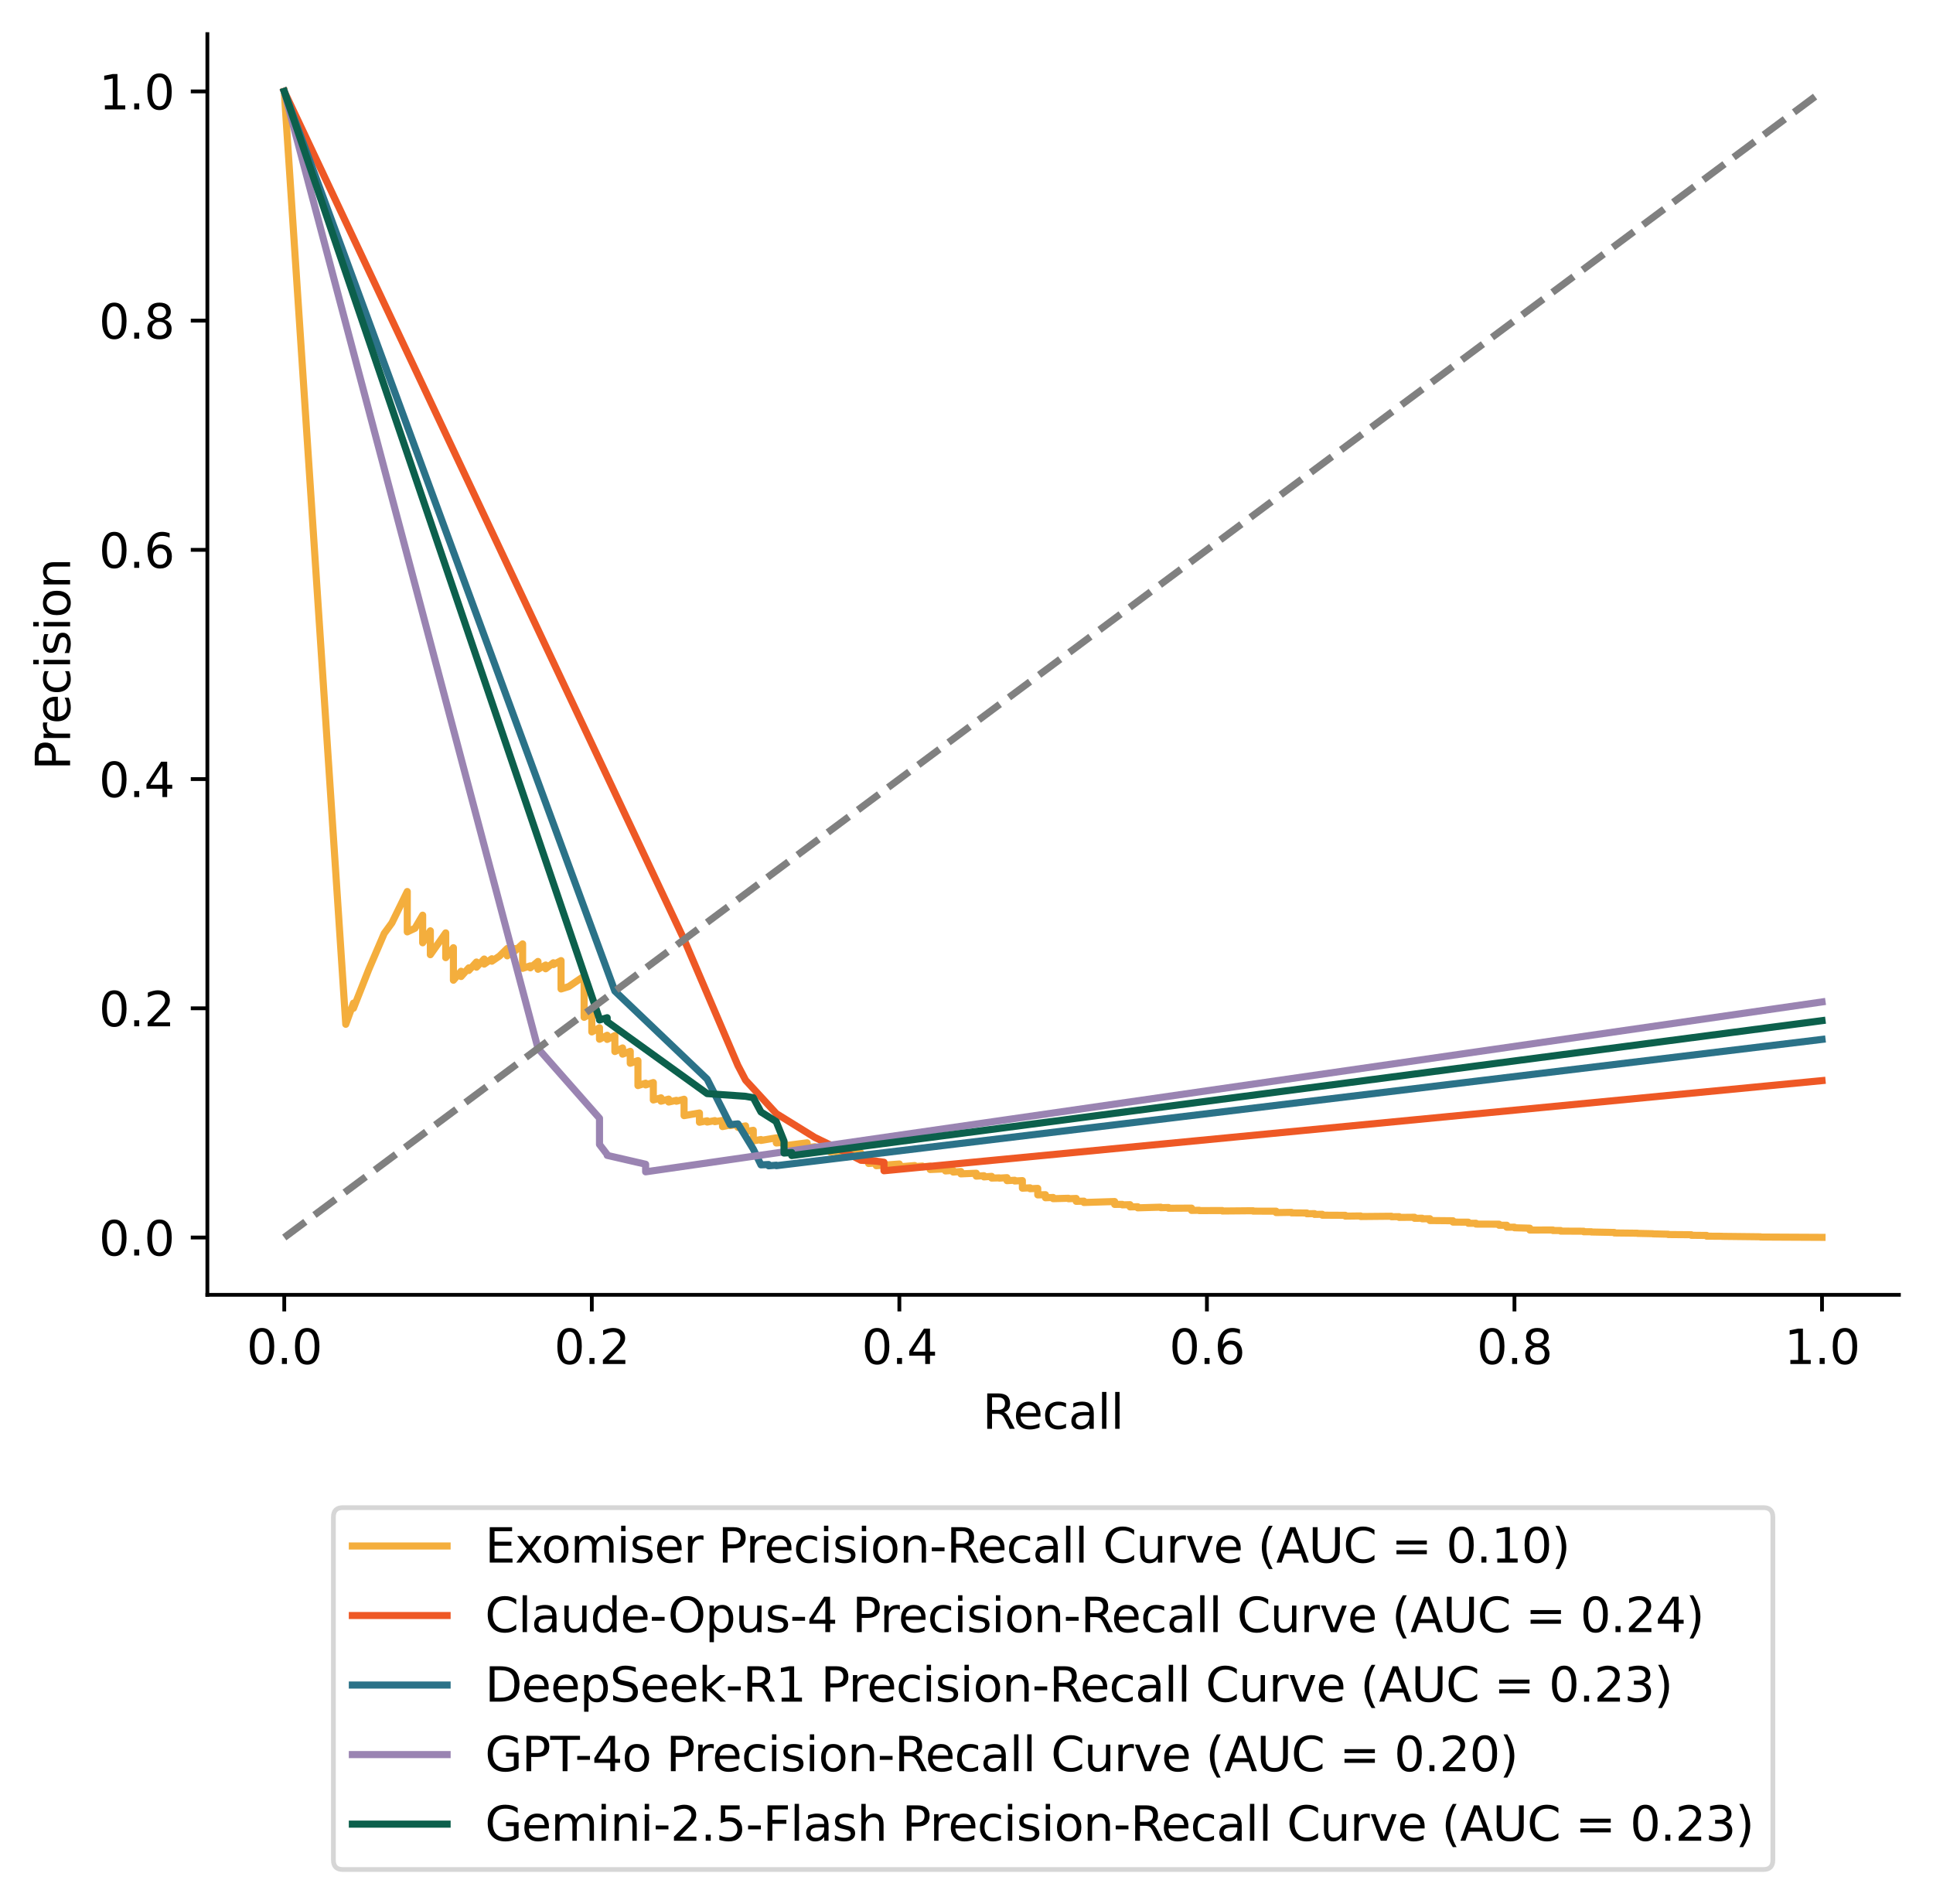 <?xml version="1.0" encoding="utf-8" standalone="no"?>
<!DOCTYPE svg PUBLIC "-//W3C//DTD SVG 1.1//EN"
  "http://www.w3.org/Graphics/SVG/1.1/DTD/svg11.dtd">
<svg xmlns:xlink="http://www.w3.org/1999/xlink" width="408.101pt" height="401.819pt" viewBox="0 0 408.101 401.819" xmlns="http://www.w3.org/2000/svg" version="1.1">
 <defs>
  <style type="text/css">*{stroke-linejoin: round; stroke-linecap: butt}</style>
 </defs>
 <g id="figure_1">
  <g id="patch_1">
   <path d="M 0 401.819 
L 408.101 401.819 
L 408.101 0 
L 0 0 
z
" style="fill: #ffffff"/>
  </g>
  <g id="axes_1">
   <g id="patch_2">
    <path d="M 43.781 273.312 
L 400.901 273.312 
L 400.901 7.2 
L 43.781 7.2 
z
" style="fill: #ffffff"/>
   </g>
   <g id="matplotlib.axis_1">
    <g id="xtick_1">
     <g id="line2d_1">
      <defs>
       <path id="m9fa27d702e" d="M 0 0 
L 0 3.5 
" style="stroke: #000000; stroke-width: 0.8"/>
      </defs>
      <g>
       <use xlink:href="#m9fa27d702e" x="60.014" y="273.312" style="stroke: #000000; stroke-width: 0.8"/>
      </g>
     </g>
     <g id="text_1">
      <!-- 0.0 -->
      <g transform="translate(52.062 287.91) scale(0.1 -0.1)">
       <defs>
        <path id="DejaVuSans-30" d="M 2034 4250 
Q 1547 4250 1301 3770 
Q 1056 3291 1056 2328 
Q 1056 1369 1301 889 
Q 1547 409 2034 409 
Q 2525 409 2770 889 
Q 3016 1369 3016 2328 
Q 3016 3291 2770 3770 
Q 2525 4250 2034 4250 
z
M 2034 4750 
Q 2819 4750 3233 4129 
Q 3647 3509 3647 2328 
Q 3647 1150 3233 529 
Q 2819 -91 2034 -91 
Q 1250 -91 836 529 
Q 422 1150 422 2328 
Q 422 3509 836 4129 
Q 1250 4750 2034 4750 
z
" transform="scale(0.016)"/>
        <path id="DejaVuSans-2e" d="M 684 794 
L 1344 794 
L 1344 0 
L 684 0 
L 684 794 
z
" transform="scale(0.016)"/>
       </defs>
       <use xlink:href="#DejaVuSans-30"/>
       <use xlink:href="#DejaVuSans-2e" transform="translate(63.623 0)"/>
       <use xlink:href="#DejaVuSans-30" transform="translate(95.41 0)"/>
      </g>
     </g>
    </g>
    <g id="xtick_2">
     <g id="line2d_2">
      <g>
       <use xlink:href="#m9fa27d702e" x="124.945" y="273.312" style="stroke: #000000; stroke-width: 0.8"/>
      </g>
     </g>
     <g id="text_2">
      <!-- 0.2 -->
      <g transform="translate(116.993 287.91) scale(0.1 -0.1)">
       <defs>
        <path id="DejaVuSans-32" d="M 1228 531 
L 3431 531 
L 3431 0 
L 469 0 
L 469 531 
Q 828 903 1448 1529 
Q 2069 2156 2228 2338 
Q 2531 2678 2651 2914 
Q 2772 3150 2772 3378 
Q 2772 3750 2511 3984 
Q 2250 4219 1831 4219 
Q 1534 4219 1204 4116 
Q 875 4013 500 3803 
L 500 4441 
Q 881 4594 1212 4672 
Q 1544 4750 1819 4750 
Q 2544 4750 2975 4387 
Q 3406 4025 3406 3419 
Q 3406 3131 3298 2873 
Q 3191 2616 2906 2266 
Q 2828 2175 2409 1742 
Q 1991 1309 1228 531 
z
" transform="scale(0.016)"/>
       </defs>
       <use xlink:href="#DejaVuSans-30"/>
       <use xlink:href="#DejaVuSans-2e" transform="translate(63.623 0)"/>
       <use xlink:href="#DejaVuSans-32" transform="translate(95.41 0)"/>
      </g>
     </g>
    </g>
    <g id="xtick_3">
     <g id="line2d_3">
      <g>
       <use xlink:href="#m9fa27d702e" x="189.876" y="273.312" style="stroke: #000000; stroke-width: 0.8"/>
      </g>
     </g>
     <g id="text_3">
      <!-- 0.4 -->
      <g transform="translate(181.924 287.91) scale(0.1 -0.1)">
       <defs>
        <path id="DejaVuSans-34" d="M 2419 4116 
L 825 1625 
L 2419 1625 
L 2419 4116 
z
M 2253 4666 
L 3047 4666 
L 3047 1625 
L 3713 1625 
L 3713 1100 
L 3047 1100 
L 3047 0 
L 2419 0 
L 2419 1100 
L 313 1100 
L 313 1709 
L 2253 4666 
z
" transform="scale(0.016)"/>
       </defs>
       <use xlink:href="#DejaVuSans-30"/>
       <use xlink:href="#DejaVuSans-2e" transform="translate(63.623 0)"/>
       <use xlink:href="#DejaVuSans-34" transform="translate(95.41 0)"/>
      </g>
     </g>
    </g>
    <g id="xtick_4">
     <g id="line2d_4">
      <g>
       <use xlink:href="#m9fa27d702e" x="254.807" y="273.312" style="stroke: #000000; stroke-width: 0.8"/>
      </g>
     </g>
     <g id="text_4">
      <!-- 0.6 -->
      <g transform="translate(246.855 287.91) scale(0.1 -0.1)">
       <defs>
        <path id="DejaVuSans-36" d="M 2113 2584 
Q 1688 2584 1439 2293 
Q 1191 2003 1191 1497 
Q 1191 994 1439 701 
Q 1688 409 2113 409 
Q 2538 409 2786 701 
Q 3034 994 3034 1497 
Q 3034 2003 2786 2293 
Q 2538 2584 2113 2584 
z
M 3366 4563 
L 3366 3988 
Q 3128 4100 2886 4159 
Q 2644 4219 2406 4219 
Q 1781 4219 1451 3797 
Q 1122 3375 1075 2522 
Q 1259 2794 1537 2939 
Q 1816 3084 2150 3084 
Q 2853 3084 3261 2657 
Q 3669 2231 3669 1497 
Q 3669 778 3244 343 
Q 2819 -91 2113 -91 
Q 1303 -91 875 529 
Q 447 1150 447 2328 
Q 447 3434 972 4092 
Q 1497 4750 2381 4750 
Q 2619 4750 2861 4703 
Q 3103 4656 3366 4563 
z
" transform="scale(0.016)"/>
       </defs>
       <use xlink:href="#DejaVuSans-30"/>
       <use xlink:href="#DejaVuSans-2e" transform="translate(63.623 0)"/>
       <use xlink:href="#DejaVuSans-36" transform="translate(95.41 0)"/>
      </g>
     </g>
    </g>
    <g id="xtick_5">
     <g id="line2d_5">
      <g>
       <use xlink:href="#m9fa27d702e" x="319.738" y="273.312" style="stroke: #000000; stroke-width: 0.8"/>
      </g>
     </g>
     <g id="text_5">
      <!-- 0.8 -->
      <g transform="translate(311.786 287.91) scale(0.1 -0.1)">
       <defs>
        <path id="DejaVuSans-38" d="M 2034 2216 
Q 1584 2216 1326 1975 
Q 1069 1734 1069 1313 
Q 1069 891 1326 650 
Q 1584 409 2034 409 
Q 2484 409 2743 651 
Q 3003 894 3003 1313 
Q 3003 1734 2745 1975 
Q 2488 2216 2034 2216 
z
M 1403 2484 
Q 997 2584 770 2862 
Q 544 3141 544 3541 
Q 544 4100 942 4425 
Q 1341 4750 2034 4750 
Q 2731 4750 3128 4425 
Q 3525 4100 3525 3541 
Q 3525 3141 3298 2862 
Q 3072 2584 2669 2484 
Q 3125 2378 3379 2068 
Q 3634 1759 3634 1313 
Q 3634 634 3220 271 
Q 2806 -91 2034 -91 
Q 1263 -91 848 271 
Q 434 634 434 1313 
Q 434 1759 690 2068 
Q 947 2378 1403 2484 
z
M 1172 3481 
Q 1172 3119 1398 2916 
Q 1625 2713 2034 2713 
Q 2441 2713 2670 2916 
Q 2900 3119 2900 3481 
Q 2900 3844 2670 4047 
Q 2441 4250 2034 4250 
Q 1625 4250 1398 4047 
Q 1172 3844 1172 3481 
z
" transform="scale(0.016)"/>
       </defs>
       <use xlink:href="#DejaVuSans-30"/>
       <use xlink:href="#DejaVuSans-2e" transform="translate(63.623 0)"/>
       <use xlink:href="#DejaVuSans-38" transform="translate(95.41 0)"/>
      </g>
     </g>
    </g>
    <g id="xtick_6">
     <g id="line2d_6">
      <g>
       <use xlink:href="#m9fa27d702e" x="384.669" y="273.312" style="stroke: #000000; stroke-width: 0.8"/>
      </g>
     </g>
     <g id="text_6">
      <!-- 1.0 -->
      <g transform="translate(376.717 287.91) scale(0.1 -0.1)">
       <defs>
        <path id="DejaVuSans-31" d="M 794 531 
L 1825 531 
L 1825 4091 
L 703 3866 
L 703 4441 
L 1819 4666 
L 2450 4666 
L 2450 531 
L 3481 531 
L 3481 0 
L 794 0 
L 794 531 
z
" transform="scale(0.016)"/>
       </defs>
       <use xlink:href="#DejaVuSans-31"/>
       <use xlink:href="#DejaVuSans-2e" transform="translate(63.623 0)"/>
       <use xlink:href="#DejaVuSans-30" transform="translate(95.41 0)"/>
      </g>
     </g>
    </g>
    <g id="text_7">
     <!-- Recall -->
     <g transform="translate(207.424 301.589) scale(0.1 -0.1)">
      <defs>
       <path id="DejaVuSans-52" d="M 2841 2188 
Q 3044 2119 3236 1894 
Q 3428 1669 3622 1275 
L 4263 0 
L 3584 0 
L 2988 1197 
Q 2756 1666 2539 1819 
Q 2322 1972 1947 1972 
L 1259 1972 
L 1259 0 
L 628 0 
L 628 4666 
L 2053 4666 
Q 2853 4666 3247 4331 
Q 3641 3997 3641 3322 
Q 3641 2881 3436 2590 
Q 3231 2300 2841 2188 
z
M 1259 4147 
L 1259 2491 
L 2053 2491 
Q 2509 2491 2742 2702 
Q 2975 2913 2975 3322 
Q 2975 3731 2742 3939 
Q 2509 4147 2053 4147 
L 1259 4147 
z
" transform="scale(0.016)"/>
       <path id="DejaVuSans-65" d="M 3597 1894 
L 3597 1613 
L 953 1613 
Q 991 1019 1311 708 
Q 1631 397 2203 397 
Q 2534 397 2845 478 
Q 3156 559 3463 722 
L 3463 178 
Q 3153 47 2828 -22 
Q 2503 -91 2169 -91 
Q 1331 -91 842 396 
Q 353 884 353 1716 
Q 353 2575 817 3079 
Q 1281 3584 2069 3584 
Q 2775 3584 3186 3129 
Q 3597 2675 3597 1894 
z
M 3022 2063 
Q 3016 2534 2758 2815 
Q 2500 3097 2075 3097 
Q 1594 3097 1305 2825 
Q 1016 2553 972 2059 
L 3022 2063 
z
" transform="scale(0.016)"/>
       <path id="DejaVuSans-63" d="M 3122 3366 
L 3122 2828 
Q 2878 2963 2633 3030 
Q 2388 3097 2138 3097 
Q 1578 3097 1268 2742 
Q 959 2388 959 1747 
Q 959 1106 1268 751 
Q 1578 397 2138 397 
Q 2388 397 2633 464 
Q 2878 531 3122 666 
L 3122 134 
Q 2881 22 2623 -34 
Q 2366 -91 2075 -91 
Q 1284 -91 818 406 
Q 353 903 353 1747 
Q 353 2603 823 3093 
Q 1294 3584 2113 3584 
Q 2378 3584 2631 3529 
Q 2884 3475 3122 3366 
z
" transform="scale(0.016)"/>
       <path id="DejaVuSans-61" d="M 2194 1759 
Q 1497 1759 1228 1600 
Q 959 1441 959 1056 
Q 959 750 1161 570 
Q 1363 391 1709 391 
Q 2188 391 2477 730 
Q 2766 1069 2766 1631 
L 2766 1759 
L 2194 1759 
z
M 3341 1997 
L 3341 0 
L 2766 0 
L 2766 531 
Q 2569 213 2275 61 
Q 1981 -91 1556 -91 
Q 1019 -91 701 211 
Q 384 513 384 1019 
Q 384 1609 779 1909 
Q 1175 2209 1959 2209 
L 2766 2209 
L 2766 2266 
Q 2766 2663 2505 2880 
Q 2244 3097 1772 3097 
Q 1472 3097 1187 3025 
Q 903 2953 641 2809 
L 641 3341 
Q 956 3463 1253 3523 
Q 1550 3584 1831 3584 
Q 2591 3584 2966 3190 
Q 3341 2797 3341 1997 
z
" transform="scale(0.016)"/>
       <path id="DejaVuSans-6c" d="M 603 4863 
L 1178 4863 
L 1178 0 
L 603 0 
L 603 4863 
z
" transform="scale(0.016)"/>
      </defs>
      <use xlink:href="#DejaVuSans-52"/>
      <use xlink:href="#DejaVuSans-65" transform="translate(64.982 0)"/>
      <use xlink:href="#DejaVuSans-63" transform="translate(126.506 0)"/>
      <use xlink:href="#DejaVuSans-61" transform="translate(181.486 0)"/>
      <use xlink:href="#DejaVuSans-6c" transform="translate(242.766 0)"/>
      <use xlink:href="#DejaVuSans-6c" transform="translate(270.549 0)"/>
     </g>
    </g>
   </g>
   <g id="matplotlib.axis_2">
    <g id="ytick_1">
     <g id="line2d_7">
      <defs>
       <path id="m23231c4ac5" d="M 0 0 
L -3.5 0 
" style="stroke: #000000; stroke-width: 0.8"/>
      </defs>
      <g>
       <use xlink:href="#m23231c4ac5" x="43.781" y="261.216" style="stroke: #000000; stroke-width: 0.8"/>
      </g>
     </g>
     <g id="text_8">
      <!-- 0.0 -->
      <g transform="translate(20.878 265.015) scale(0.1 -0.1)">
       <use xlink:href="#DejaVuSans-30"/>
       <use xlink:href="#DejaVuSans-2e" transform="translate(63.623 0)"/>
       <use xlink:href="#DejaVuSans-30" transform="translate(95.41 0)"/>
      </g>
     </g>
    </g>
    <g id="ytick_2">
     <g id="line2d_8">
      <g>
       <use xlink:href="#m23231c4ac5" x="43.781" y="212.832" style="stroke: #000000; stroke-width: 0.8"/>
      </g>
     </g>
     <g id="text_9">
      <!-- 0.2 -->
      <g transform="translate(20.878 216.631) scale(0.1 -0.1)">
       <use xlink:href="#DejaVuSans-30"/>
       <use xlink:href="#DejaVuSans-2e" transform="translate(63.623 0)"/>
       <use xlink:href="#DejaVuSans-32" transform="translate(95.41 0)"/>
      </g>
     </g>
    </g>
    <g id="ytick_3">
     <g id="line2d_9">
      <g>
       <use xlink:href="#m23231c4ac5" x="43.781" y="164.448" style="stroke: #000000; stroke-width: 0.8"/>
      </g>
     </g>
     <g id="text_10">
      <!-- 0.4 -->
      <g transform="translate(20.878 168.247) scale(0.1 -0.1)">
       <use xlink:href="#DejaVuSans-30"/>
       <use xlink:href="#DejaVuSans-2e" transform="translate(63.623 0)"/>
       <use xlink:href="#DejaVuSans-34" transform="translate(95.41 0)"/>
      </g>
     </g>
    </g>
    <g id="ytick_4">
     <g id="line2d_10">
      <g>
       <use xlink:href="#m23231c4ac5" x="43.781" y="116.064" style="stroke: #000000; stroke-width: 0.8"/>
      </g>
     </g>
     <g id="text_11">
      <!-- 0.6 -->
      <g transform="translate(20.878 119.863) scale(0.1 -0.1)">
       <use xlink:href="#DejaVuSans-30"/>
       <use xlink:href="#DejaVuSans-2e" transform="translate(63.623 0)"/>
       <use xlink:href="#DejaVuSans-36" transform="translate(95.41 0)"/>
      </g>
     </g>
    </g>
    <g id="ytick_5">
     <g id="line2d_11">
      <g>
       <use xlink:href="#m23231c4ac5" x="43.781" y="67.68" style="stroke: #000000; stroke-width: 0.8"/>
      </g>
     </g>
     <g id="text_12">
      <!-- 0.8 -->
      <g transform="translate(20.878 71.479) scale(0.1 -0.1)">
       <use xlink:href="#DejaVuSans-30"/>
       <use xlink:href="#DejaVuSans-2e" transform="translate(63.623 0)"/>
       <use xlink:href="#DejaVuSans-38" transform="translate(95.41 0)"/>
      </g>
     </g>
    </g>
    <g id="ytick_6">
     <g id="line2d_12">
      <g>
       <use xlink:href="#m23231c4ac5" x="43.781" y="19.296" style="stroke: #000000; stroke-width: 0.8"/>
      </g>
     </g>
     <g id="text_13">
      <!-- 1.0 -->
      <g transform="translate(20.878 23.095) scale(0.1 -0.1)">
       <use xlink:href="#DejaVuSans-31"/>
       <use xlink:href="#DejaVuSans-2e" transform="translate(63.623 0)"/>
       <use xlink:href="#DejaVuSans-30" transform="translate(95.41 0)"/>
      </g>
     </g>
    </g>
    <g id="text_14">
     <!-- Precision -->
     <g transform="translate(14.798 162.563) rotate(-90) scale(0.1 -0.1)">
      <defs>
       <path id="DejaVuSans-50" d="M 1259 4147 
L 1259 2394 
L 2053 2394 
Q 2494 2394 2734 2622 
Q 2975 2850 2975 3272 
Q 2975 3691 2734 3919 
Q 2494 4147 2053 4147 
L 1259 4147 
z
M 628 4666 
L 2053 4666 
Q 2838 4666 3239 4311 
Q 3641 3956 3641 3272 
Q 3641 2581 3239 2228 
Q 2838 1875 2053 1875 
L 1259 1875 
L 1259 0 
L 628 0 
L 628 4666 
z
" transform="scale(0.016)"/>
       <path id="DejaVuSans-72" d="M 2631 2963 
Q 2534 3019 2420 3045 
Q 2306 3072 2169 3072 
Q 1681 3072 1420 2755 
Q 1159 2438 1159 1844 
L 1159 0 
L 581 0 
L 581 3500 
L 1159 3500 
L 1159 2956 
Q 1341 3275 1631 3429 
Q 1922 3584 2338 3584 
Q 2397 3584 2469 3576 
Q 2541 3569 2628 3553 
L 2631 2963 
z
" transform="scale(0.016)"/>
       <path id="DejaVuSans-69" d="M 603 3500 
L 1178 3500 
L 1178 0 
L 603 0 
L 603 3500 
z
M 603 4863 
L 1178 4863 
L 1178 4134 
L 603 4134 
L 603 4863 
z
" transform="scale(0.016)"/>
       <path id="DejaVuSans-73" d="M 2834 3397 
L 2834 2853 
Q 2591 2978 2328 3040 
Q 2066 3103 1784 3103 
Q 1356 3103 1142 2972 
Q 928 2841 928 2578 
Q 928 2378 1081 2264 
Q 1234 2150 1697 2047 
L 1894 2003 
Q 2506 1872 2764 1633 
Q 3022 1394 3022 966 
Q 3022 478 2636 193 
Q 2250 -91 1575 -91 
Q 1294 -91 989 -36 
Q 684 19 347 128 
L 347 722 
Q 666 556 975 473 
Q 1284 391 1588 391 
Q 1994 391 2212 530 
Q 2431 669 2431 922 
Q 2431 1156 2273 1281 
Q 2116 1406 1581 1522 
L 1381 1569 
Q 847 1681 609 1914 
Q 372 2147 372 2553 
Q 372 3047 722 3315 
Q 1072 3584 1716 3584 
Q 2034 3584 2315 3537 
Q 2597 3491 2834 3397 
z
" transform="scale(0.016)"/>
       <path id="DejaVuSans-6f" d="M 1959 3097 
Q 1497 3097 1228 2736 
Q 959 2375 959 1747 
Q 959 1119 1226 758 
Q 1494 397 1959 397 
Q 2419 397 2687 759 
Q 2956 1122 2956 1747 
Q 2956 2369 2687 2733 
Q 2419 3097 1959 3097 
z
M 1959 3584 
Q 2709 3584 3137 3096 
Q 3566 2609 3566 1747 
Q 3566 888 3137 398 
Q 2709 -91 1959 -91 
Q 1206 -91 779 398 
Q 353 888 353 1747 
Q 353 2609 779 3096 
Q 1206 3584 1959 3584 
z
" transform="scale(0.016)"/>
       <path id="DejaVuSans-6e" d="M 3513 2113 
L 3513 0 
L 2938 0 
L 2938 2094 
Q 2938 2591 2744 2837 
Q 2550 3084 2163 3084 
Q 1697 3084 1428 2787 
Q 1159 2491 1159 1978 
L 1159 0 
L 581 0 
L 581 3500 
L 1159 3500 
L 1159 2956 
Q 1366 3272 1645 3428 
Q 1925 3584 2291 3584 
Q 2894 3584 3203 3211 
Q 3513 2838 3513 2113 
z
" transform="scale(0.016)"/>
      </defs>
      <use xlink:href="#DejaVuSans-50"/>
      <use xlink:href="#DejaVuSans-72" transform="translate(58.553 0)"/>
      <use xlink:href="#DejaVuSans-65" transform="translate(97.416 0)"/>
      <use xlink:href="#DejaVuSans-63" transform="translate(158.939 0)"/>
      <use xlink:href="#DejaVuSans-69" transform="translate(213.92 0)"/>
      <use xlink:href="#DejaVuSans-73" transform="translate(241.703 0)"/>
      <use xlink:href="#DejaVuSans-69" transform="translate(293.803 0)"/>
      <use xlink:href="#DejaVuSans-6f" transform="translate(321.586 0)"/>
      <use xlink:href="#DejaVuSans-6e" transform="translate(382.768 0)"/>
     </g>
    </g>
   </g>
   <g id="line2d_13">
    <path d="M 384.669 261.182 
L 371.682 261.113 
L 371.682 261.072 
L 371.682 261.062 
L 363.566 260.969 
L 363.566 260.955 
L 363.566 260.952 
L 360.319 260.932 
L 360.319 260.844 
L 360.319 260.776 
L 357.073 260.746 
L 357.073 260.669 
L 357.073 260.627 
L 352.203 260.588 
L 352.203 260.523 
L 352.203 260.518 
L 348.957 260.445 
L 348.957 260.414 
L 348.957 260.412 
L 345.71 260.343 
L 345.71 260.309 
L 345.71 260.307 
L 340.84 260.252 
L 340.84 260.209 
L 340.84 260.146 
L 335.97 260.051 
L 335.97 259.994 
L 334.347 259.999 
L 334.347 259.89 
L 334.347 259.886 
L 329.477 259.864 
L 329.477 259.794 
L 329.477 259.733 
L 327.854 259.74 
L 327.854 259.629 
L 327.854 259.624 
L 322.984 259.643 
L 322.984 259.537 
L 322.984 259.246 
L 319.738 259.157 
L 319.738 259.155 
L 319.738 259.032 
L 318.114 259.042 
L 318.114 258.932 
L 318.114 258.621 
L 316.491 258.634 
L 316.491 258.524 
L 316.491 258.399 
L 311.621 258.383 
L 311.621 258.325 
L 311.621 258.204 
L 309.998 258.219 
L 309.998 258.114 
L 309.998 257.976 
L 306.751 257.964 
L 306.751 257.895 
L 306.751 257.678 
L 301.882 257.632 
L 301.882 257.613 
L 301.882 257.249 
L 300.258 257.268 
L 300.258 257.158 
L 300.258 257.146 
L 298.635 257.162 
L 298.635 257.057 
L 298.635 256.939 
L 295.389 256.971 
L 295.389 256.88 
L 295.389 256.812 
L 293.765 256.834 
L 293.765 256.724 
L 287.272 256.787 
L 287.272 256.674 
L 287.272 256.66 
L 284.026 256.7 
L 284.026 256.602 
L 284.026 256.528 
L 279.156 256.503 
L 279.156 256.491 
L 279.156 256.312 
L 277.533 256.34 
L 277.533 256.234 
L 277.533 256.174 
L 275.909 256.205 
L 275.909 256.095 
L 275.909 256.039 
L 272.663 256.016 
L 272.663 255.99 
L 272.663 255.905 
L 269.416 255.955 
L 269.416 255.872 
L 269.416 255.658 
L 264.546 255.648 
L 264.546 255.561 
L 258.053 255.622 
L 258.053 255.601 
L 258.053 255.519 
L 253.183 255.54 
L 253.183 255.529 
L 253.183 255.463 
L 251.56 255.496 
L 251.56 255.387 
L 251.56 255.009 
L 246.69 255.038 
L 246.69 254.877 
L 245.067 254.921 
L 245.067 254.813 
L 245.067 254.808 
L 240.197 254.952 
L 240.197 254.848 
L 240.197 254.716 
L 238.574 254.755 
L 238.574 254.65 
L 238.574 254.284 
L 236.951 254.326 
L 236.951 254.216 
L 235.327 254.23 
L 235.327 254.12 
L 235.327 253.619 
L 228.834 253.823 
L 228.834 253.71 
L 228.834 253.538 
L 227.211 253.584 
L 227.211 253.475 
L 227.211 252.968 
L 225.588 253.032 
L 225.588 252.93 
L 222.341 253.018 
L 222.341 252.937 
L 222.341 252.76 
L 220.718 252.824 
L 220.718 252.729 
L 220.718 252.178 
L 219.095 252.222 
L 219.095 252.115 
L 219.095 250.84 
L 217.471 250.919 
L 217.471 250.814 
L 217.471 250.726 
L 215.848 250.806 
L 215.848 250.703 
L 215.848 249.201 
L 214.225 249.289 
L 214.225 249.19 
L 214.225 249.126 
L 212.602 249.216 
L 212.602 248.582 
L 210.978 248.682 
L 210.978 248.626 
L 209.355 248.67 
L 209.355 248.57 
L 209.355 248.306 
L 207.732 248.424 
L 207.732 248.319 
L 207.732 248.166 
L 206.109 248.264 
L 206.109 248.194 
L 206.109 247.642 
L 202.862 247.784 
L 202.862 247.708 
L 202.862 247.283 
L 201.239 247.406 
L 201.239 247.296 
L 201.239 247.043 
L 199.615 247.168 
L 199.615 247.082 
L 199.615 246.728 
L 196.369 246.865 
L 196.369 246.152 
L 194.746 246.287 
L 194.746 246.209 
L 194.746 246.13 
L 193.122 246.256 
L 193.122 246.244 
L 193.122 246.027 
L 189.876 246.294 
L 189.876 246.225 
L 189.876 245.696 
L 185.006 246.059 
L 185.006 245.47 
L 183.383 245.595 
L 183.383 245.568 
L 183.383 243.739 
L 181.759 243.936 
L 181.759 243.837 
L 181.759 243.375 
L 178.513 243.679 
L 178.513 243.556 
L 178.513 243.377 
L 176.89 243.55 
L 176.89 243.497 
L 176.89 242.958 
L 175.266 243.155 
L 175.266 243.117 
L 175.266 242.767 
L 173.643 242.987 
L 173.643 242.909 
L 173.643 242.379 
L 172.02 242.565 
L 172.02 242.502 
L 172.02 242.051 
L 170.397 242.264 
L 170.397 242.154 
L 170.397 241.227 
L 165.527 241.85 
L 165.527 241.658 
L 165.527 241.108 
L 163.903 241.264 
L 163.903 241.212 
L 163.903 240.179 
L 160.657 240.726 
L 160.657 240.528 
L 159.034 240.833 
L 159.034 240.777 
L 159.034 238.582 
L 157.41 238.851 
L 157.41 237.652 
L 155.787 237.97 
L 155.787 237.308 
L 154.164 237.594 
L 154.164 237.554 
L 154.164 237.474 
L 152.541 237.804 
L 152.541 237.725 
L 152.541 236.504 
L 150.917 236.762 
L 150.917 236.673 
L 150.917 236.539 
L 149.294 236.847 
L 149.294 236.757 
L 149.294 236.576 
L 147.671 236.889 
L 147.671 236.798 
L 147.671 234.931 
L 144.424 235.49 
L 144.424 235.438 
L 144.424 232.028 
L 142.801 232.456 
L 142.801 232.254 
L 141.178 232.62 
L 141.178 231.999 
L 139.554 232.444 
L 139.554 231.728 
L 137.931 232.186 
L 137.931 228.506 
L 136.308 229.006 
L 136.308 228.914 
L 136.308 228.637 
L 134.685 229.146 
L 134.685 229.053 
L 134.685 223.873 
L 133.061 224.438 
L 133.061 221.915 
L 131.438 222.509 
L 131.438 221.199 
L 129.815 221.961 
L 129.815 218.583 
L 128.191 219.403 
L 128.191 218.524 
L 126.568 219.365 
L 126.568 216.936 
L 124.945 217.822 
L 124.945 213.781 
L 123.322 214.739 
L 123.322 206.041 
L 120.075 208.251 
L 118.452 208.751 
L 118.452 202.766 
L 116.829 203.616 
L 116.829 203.221 
L 115.205 204.49 
L 115.205 203.697 
L 113.582 204.596 
L 113.582 202.943 
L 111.959 204.294 
L 111.959 203.872 
L 110.335 204.401 
L 110.335 199.236 
L 108.712 200.736 
L 108.712 200.228 
L 107.089 201.761 
L 107.089 200.21 
L 105.466 201.797 
L 103.842 202.896 
L 103.842 202.371 
L 102.219 203.51 
L 102.219 202.432 
L 100.596 204.159 
L 100.596 203.062 
L 98.973 204.846 
L 98.973 204.294 
L 97.349 206.125 
L 97.349 205.012 
L 95.726 206.907 
L 95.726 200.041 
L 94.103 202.143 
L 94.103 196.908 
L 90.856 201.521 
L 90.856 196.477 
L 89.233 199.008 
L 89.233 193.176 
L 87.61 195.936 
L 85.986 196.704 
L 85.986 188.184 
L 82.74 194.807 
L 81.117 197.033 
L 77.87 204.596 
L 74.623 212.832 
L 74.623 211.732 
L 73 216.208 
L 60.014 19.296 
L 60.014 19.296 
" clip-path="url(#pc8784a55fc)" style="fill: none; stroke: #f4ae3d; stroke-width: 1.5; stroke-linecap: square"/>
   </g>
   <g id="line2d_14">
    <path d="M 384.669 228.099 
L 186.629 247.124 
L 186.629 247.113 
L 186.629 247.102 
L 186.629 246.311 
L 186.629 246.264 
L 186.629 245.332 
L 185.006 245.102 
L 181.759 244.914 
L 178.513 243.232 
L 172.02 240.086 
L 163.903 235.062 
L 157.41 228 
L 155.787 224.897 
L 144.424 198.317 
L 60.014 19.296 
" clip-path="url(#pc8784a55fc)" style="fill: none; stroke: #ee5825; stroke-width: 1.5; stroke-linecap: square"/>
   </g>
   <g id="line2d_15">
    <path d="M 384.669 219.398 
L 163.903 246.052 
L 163.903 245.947 
L 162.28 246.081 
L 162.28 245.96 
L 162.28 245.806 
L 160.657 245.88 
L 159.034 242.536 
L 155.787 237.227 
L 154.164 237.394 
L 149.294 227.785 
L 129.815 209.203 
L 60.014 19.296 
" clip-path="url(#pc8784a55fc)" style="fill: none; stroke: #2b7288; stroke-width: 1.5; stroke-linecap: square"/>
   </g>
   <g id="line2d_16">
    <path d="M 384.669 211.489 
L 136.308 247.35 
L 136.308 245.746 
L 128.191 243.877 
L 128.191 243.698 
L 126.568 241.575 
L 126.568 239.369 
L 126.568 239.272 
L 126.568 236.042 
L 113.582 221.299 
L 60.014 19.296 
" clip-path="url(#pc8784a55fc)" style="fill: none; stroke: #9a84b2; stroke-width: 1.5; stroke-linecap: square"/>
   </g>
   <g id="line2d_17">
    <path d="M 384.669 215.441 
L 167.15 243.917 
L 167.15 243.842 
L 167.15 243.823 
L 167.15 243.766 
L 167.15 243.651 
L 167.15 243.632 
L 167.15 243.554 
L 167.15 243.336 
L 167.15 243.296 
L 167.15 243.276 
L 165.527 243.387 
L 165.527 243.121 
L 165.527 243.1 
L 165.527 243.016 
L 165.527 242.995 
L 165.527 240.873 
L 163.903 236.834 
L 163.903 236.795 
L 163.903 236.756 
L 160.657 234.716 
L 159.034 231.702 
L 157.41 231.411 
L 149.294 230.838 
L 128.191 215.653 
L 128.191 215.447 
L 128.191 215.031 
L 128.191 214.82 
L 126.568 215.296 
L 126.568 215.082 
L 60.014 19.296 
" clip-path="url(#pc8784a55fc)" style="fill: none; stroke: #0c604c; stroke-width: 1.5; stroke-linecap: square"/>
   </g>
   <g id="line2d_18">
    <path d="M 60.014 261.216 
L 384.669 19.296 
" clip-path="url(#pc8784a55fc)" style="fill: none; stroke-dasharray: 5.55,2.4; stroke-dashoffset: 0; stroke: #808080; stroke-width: 1.5"/>
   </g>
   <g id="patch_3">
    <path d="M 43.781 273.312 
L 43.781 7.2 
" style="fill: none; stroke: #000000; stroke-width: 0.8; stroke-linejoin: miter; stroke-linecap: square"/>
   </g>
   <g id="patch_4">
    <path d="M 43.781 273.312 
L 400.901 273.312 
" style="fill: none; stroke: #000000; stroke-width: 0.8; stroke-linejoin: miter; stroke-linecap: square"/>
   </g>
   <g id="legend_1">
    <g id="patch_5">
     <path d="M 72.391 394.619 
L 372.291 394.619 
Q 374.291 394.619 374.291 392.619 
L 374.291 320.229 
Q 374.291 318.229 372.291 318.229 
L 72.391 318.229 
Q 70.391 318.229 70.391 320.229 
L 70.391 392.619 
Q 70.391 394.619 72.391 394.619 
z
" style="fill: #ffffff; opacity: 0.8; stroke: #cccccc; stroke-linejoin: miter"/>
    </g>
    <g id="line2d_19">
     <path d="M 74.391 326.327 
L 84.391 326.327 
L 94.391 326.327 
" style="fill: none; stroke: #f4ae3d; stroke-width: 1.5; stroke-linecap: square"/>
    </g>
    <g id="text_15">
     <!-- Exomiser Precision-Recall Curve (AUC = 0.10) -->
     <g transform="translate(102.391 329.827) scale(0.1 -0.1)">
      <defs>
       <path id="DejaVuSans-45" d="M 628 4666 
L 3578 4666 
L 3578 4134 
L 1259 4134 
L 1259 2753 
L 3481 2753 
L 3481 2222 
L 1259 2222 
L 1259 531 
L 3634 531 
L 3634 0 
L 628 0 
L 628 4666 
z
" transform="scale(0.016)"/>
       <path id="DejaVuSans-78" d="M 3513 3500 
L 2247 1797 
L 3578 0 
L 2900 0 
L 1881 1375 
L 863 0 
L 184 0 
L 1544 1831 
L 300 3500 
L 978 3500 
L 1906 2253 
L 2834 3500 
L 3513 3500 
z
" transform="scale(0.016)"/>
       <path id="DejaVuSans-6d" d="M 3328 2828 
Q 3544 3216 3844 3400 
Q 4144 3584 4550 3584 
Q 5097 3584 5394 3201 
Q 5691 2819 5691 2113 
L 5691 0 
L 5113 0 
L 5113 2094 
Q 5113 2597 4934 2840 
Q 4756 3084 4391 3084 
Q 3944 3084 3684 2787 
Q 3425 2491 3425 1978 
L 3425 0 
L 2847 0 
L 2847 2094 
Q 2847 2600 2669 2842 
Q 2491 3084 2119 3084 
Q 1678 3084 1418 2786 
Q 1159 2488 1159 1978 
L 1159 0 
L 581 0 
L 581 3500 
L 1159 3500 
L 1159 2956 
Q 1356 3278 1631 3431 
Q 1906 3584 2284 3584 
Q 2666 3584 2933 3390 
Q 3200 3197 3328 2828 
z
" transform="scale(0.016)"/>
       <path id="DejaVuSans-20" transform="scale(0.016)"/>
       <path id="DejaVuSans-2d" d="M 313 2009 
L 1997 2009 
L 1997 1497 
L 313 1497 
L 313 2009 
z
" transform="scale(0.016)"/>
       <path id="DejaVuSans-43" d="M 4122 4306 
L 4122 3641 
Q 3803 3938 3442 4084 
Q 3081 4231 2675 4231 
Q 1875 4231 1450 3742 
Q 1025 3253 1025 2328 
Q 1025 1406 1450 917 
Q 1875 428 2675 428 
Q 3081 428 3442 575 
Q 3803 722 4122 1019 
L 4122 359 
Q 3791 134 3420 21 
Q 3050 -91 2638 -91 
Q 1578 -91 968 557 
Q 359 1206 359 2328 
Q 359 3453 968 4101 
Q 1578 4750 2638 4750 
Q 3056 4750 3426 4639 
Q 3797 4528 4122 4306 
z
" transform="scale(0.016)"/>
       <path id="DejaVuSans-75" d="M 544 1381 
L 544 3500 
L 1119 3500 
L 1119 1403 
Q 1119 906 1312 657 
Q 1506 409 1894 409 
Q 2359 409 2629 706 
Q 2900 1003 2900 1516 
L 2900 3500 
L 3475 3500 
L 3475 0 
L 2900 0 
L 2900 538 
Q 2691 219 2414 64 
Q 2138 -91 1772 -91 
Q 1169 -91 856 284 
Q 544 659 544 1381 
z
M 1991 3584 
L 1991 3584 
z
" transform="scale(0.016)"/>
       <path id="DejaVuSans-76" d="M 191 3500 
L 800 3500 
L 1894 563 
L 2988 3500 
L 3597 3500 
L 2284 0 
L 1503 0 
L 191 3500 
z
" transform="scale(0.016)"/>
       <path id="DejaVuSans-28" d="M 1984 4856 
Q 1566 4138 1362 3434 
Q 1159 2731 1159 2009 
Q 1159 1288 1364 580 
Q 1569 -128 1984 -844 
L 1484 -844 
Q 1016 -109 783 600 
Q 550 1309 550 2009 
Q 550 2706 781 3412 
Q 1013 4119 1484 4856 
L 1984 4856 
z
" transform="scale(0.016)"/>
       <path id="DejaVuSans-41" d="M 2188 4044 
L 1331 1722 
L 3047 1722 
L 2188 4044 
z
M 1831 4666 
L 2547 4666 
L 4325 0 
L 3669 0 
L 3244 1197 
L 1141 1197 
L 716 0 
L 50 0 
L 1831 4666 
z
" transform="scale(0.016)"/>
       <path id="DejaVuSans-55" d="M 556 4666 
L 1191 4666 
L 1191 1831 
Q 1191 1081 1462 751 
Q 1734 422 2344 422 
Q 2950 422 3222 751 
Q 3494 1081 3494 1831 
L 3494 4666 
L 4128 4666 
L 4128 1753 
Q 4128 841 3676 375 
Q 3225 -91 2344 -91 
Q 1459 -91 1007 375 
Q 556 841 556 1753 
L 556 4666 
z
" transform="scale(0.016)"/>
       <path id="DejaVuSans-3d" d="M 678 2906 
L 4684 2906 
L 4684 2381 
L 678 2381 
L 678 2906 
z
M 678 1631 
L 4684 1631 
L 4684 1100 
L 678 1100 
L 678 1631 
z
" transform="scale(0.016)"/>
       <path id="DejaVuSans-29" d="M 513 4856 
L 1013 4856 
Q 1481 4119 1714 3412 
Q 1947 2706 1947 2009 
Q 1947 1309 1714 600 
Q 1481 -109 1013 -844 
L 513 -844 
Q 928 -128 1133 580 
Q 1338 1288 1338 2009 
Q 1338 2731 1133 3434 
Q 928 4138 513 4856 
z
" transform="scale(0.016)"/>
      </defs>
      <use xlink:href="#DejaVuSans-45"/>
      <use xlink:href="#DejaVuSans-78" transform="translate(63.184 0)"/>
      <use xlink:href="#DejaVuSans-6f" transform="translate(119.238 0)"/>
      <use xlink:href="#DejaVuSans-6d" transform="translate(180.42 0)"/>
      <use xlink:href="#DejaVuSans-69" transform="translate(277.832 0)"/>
      <use xlink:href="#DejaVuSans-73" transform="translate(305.615 0)"/>
      <use xlink:href="#DejaVuSans-65" transform="translate(357.715 0)"/>
      <use xlink:href="#DejaVuSans-72" transform="translate(419.238 0)"/>
      <use xlink:href="#DejaVuSans-20" transform="translate(460.352 0)"/>
      <use xlink:href="#DejaVuSans-50" transform="translate(492.139 0)"/>
      <use xlink:href="#DejaVuSans-72" transform="translate(550.691 0)"/>
      <use xlink:href="#DejaVuSans-65" transform="translate(589.555 0)"/>
      <use xlink:href="#DejaVuSans-63" transform="translate(651.078 0)"/>
      <use xlink:href="#DejaVuSans-69" transform="translate(706.059 0)"/>
      <use xlink:href="#DejaVuSans-73" transform="translate(733.842 0)"/>
      <use xlink:href="#DejaVuSans-69" transform="translate(785.941 0)"/>
      <use xlink:href="#DejaVuSans-6f" transform="translate(813.725 0)"/>
      <use xlink:href="#DejaVuSans-6e" transform="translate(874.906 0)"/>
      <use xlink:href="#DejaVuSans-2d" transform="translate(938.285 0)"/>
      <use xlink:href="#DejaVuSans-52" transform="translate(974.369 0)"/>
      <use xlink:href="#DejaVuSans-65" transform="translate(1039.352 0)"/>
      <use xlink:href="#DejaVuSans-63" transform="translate(1100.875 0)"/>
      <use xlink:href="#DejaVuSans-61" transform="translate(1155.855 0)"/>
      <use xlink:href="#DejaVuSans-6c" transform="translate(1217.135 0)"/>
      <use xlink:href="#DejaVuSans-6c" transform="translate(1244.918 0)"/>
      <use xlink:href="#DejaVuSans-20" transform="translate(1272.701 0)"/>
      <use xlink:href="#DejaVuSans-43" transform="translate(1304.488 0)"/>
      <use xlink:href="#DejaVuSans-75" transform="translate(1374.312 0)"/>
      <use xlink:href="#DejaVuSans-72" transform="translate(1437.691 0)"/>
      <use xlink:href="#DejaVuSans-76" transform="translate(1478.805 0)"/>
      <use xlink:href="#DejaVuSans-65" transform="translate(1537.984 0)"/>
      <use xlink:href="#DejaVuSans-20" transform="translate(1599.508 0)"/>
      <use xlink:href="#DejaVuSans-28" transform="translate(1631.295 0)"/>
      <use xlink:href="#DejaVuSans-41" transform="translate(1670.309 0)"/>
      <use xlink:href="#DejaVuSans-55" transform="translate(1738.717 0)"/>
      <use xlink:href="#DejaVuSans-43" transform="translate(1811.91 0)"/>
      <use xlink:href="#DejaVuSans-20" transform="translate(1881.734 0)"/>
      <use xlink:href="#DejaVuSans-3d" transform="translate(1913.521 0)"/>
      <use xlink:href="#DejaVuSans-20" transform="translate(1997.311 0)"/>
      <use xlink:href="#DejaVuSans-30" transform="translate(2029.098 0)"/>
      <use xlink:href="#DejaVuSans-2e" transform="translate(2092.721 0)"/>
      <use xlink:href="#DejaVuSans-31" transform="translate(2124.508 0)"/>
      <use xlink:href="#DejaVuSans-30" transform="translate(2188.131 0)"/>
      <use xlink:href="#DejaVuSans-29" transform="translate(2251.754 0)"/>
     </g>
    </g>
    <g id="line2d_20">
     <path d="M 74.391 341.005 
L 84.391 341.005 
L 94.391 341.005 
" style="fill: none; stroke: #ee5825; stroke-width: 1.5; stroke-linecap: square"/>
    </g>
    <g id="text_16">
     <!-- Claude-Opus-4 Precision-Recall Curve (AUC = 0.24) -->
     <g transform="translate(102.391 344.505) scale(0.1 -0.1)">
      <defs>
       <path id="DejaVuSans-64" d="M 2906 2969 
L 2906 4863 
L 3481 4863 
L 3481 0 
L 2906 0 
L 2906 525 
Q 2725 213 2448 61 
Q 2172 -91 1784 -91 
Q 1150 -91 751 415 
Q 353 922 353 1747 
Q 353 2572 751 3078 
Q 1150 3584 1784 3584 
Q 2172 3584 2448 3432 
Q 2725 3281 2906 2969 
z
M 947 1747 
Q 947 1113 1208 752 
Q 1469 391 1925 391 
Q 2381 391 2643 752 
Q 2906 1113 2906 1747 
Q 2906 2381 2643 2742 
Q 2381 3103 1925 3103 
Q 1469 3103 1208 2742 
Q 947 2381 947 1747 
z
" transform="scale(0.016)"/>
       <path id="DejaVuSans-4f" d="M 2522 4238 
Q 1834 4238 1429 3725 
Q 1025 3213 1025 2328 
Q 1025 1447 1429 934 
Q 1834 422 2522 422 
Q 3209 422 3611 934 
Q 4013 1447 4013 2328 
Q 4013 3213 3611 3725 
Q 3209 4238 2522 4238 
z
M 2522 4750 
Q 3503 4750 4090 4092 
Q 4678 3434 4678 2328 
Q 4678 1225 4090 567 
Q 3503 -91 2522 -91 
Q 1538 -91 948 565 
Q 359 1222 359 2328 
Q 359 3434 948 4092 
Q 1538 4750 2522 4750 
z
" transform="scale(0.016)"/>
       <path id="DejaVuSans-70" d="M 1159 525 
L 1159 -1331 
L 581 -1331 
L 581 3500 
L 1159 3500 
L 1159 2969 
Q 1341 3281 1617 3432 
Q 1894 3584 2278 3584 
Q 2916 3584 3314 3078 
Q 3713 2572 3713 1747 
Q 3713 922 3314 415 
Q 2916 -91 2278 -91 
Q 1894 -91 1617 61 
Q 1341 213 1159 525 
z
M 3116 1747 
Q 3116 2381 2855 2742 
Q 2594 3103 2138 3103 
Q 1681 3103 1420 2742 
Q 1159 2381 1159 1747 
Q 1159 1113 1420 752 
Q 1681 391 2138 391 
Q 2594 391 2855 752 
Q 3116 1113 3116 1747 
z
" transform="scale(0.016)"/>
      </defs>
      <use xlink:href="#DejaVuSans-43"/>
      <use xlink:href="#DejaVuSans-6c" transform="translate(69.824 0)"/>
      <use xlink:href="#DejaVuSans-61" transform="translate(97.607 0)"/>
      <use xlink:href="#DejaVuSans-75" transform="translate(158.887 0)"/>
      <use xlink:href="#DejaVuSans-64" transform="translate(222.266 0)"/>
      <use xlink:href="#DejaVuSans-65" transform="translate(285.742 0)"/>
      <use xlink:href="#DejaVuSans-2d" transform="translate(347.266 0)"/>
      <use xlink:href="#DejaVuSans-4f" transform="translate(386.1 0)"/>
      <use xlink:href="#DejaVuSans-70" transform="translate(464.811 0)"/>
      <use xlink:href="#DejaVuSans-75" transform="translate(528.287 0)"/>
      <use xlink:href="#DejaVuSans-73" transform="translate(591.666 0)"/>
      <use xlink:href="#DejaVuSans-2d" transform="translate(643.766 0)"/>
      <use xlink:href="#DejaVuSans-34" transform="translate(679.85 0)"/>
      <use xlink:href="#DejaVuSans-20" transform="translate(743.473 0)"/>
      <use xlink:href="#DejaVuSans-50" transform="translate(775.26 0)"/>
      <use xlink:href="#DejaVuSans-72" transform="translate(833.812 0)"/>
      <use xlink:href="#DejaVuSans-65" transform="translate(872.676 0)"/>
      <use xlink:href="#DejaVuSans-63" transform="translate(934.199 0)"/>
      <use xlink:href="#DejaVuSans-69" transform="translate(989.18 0)"/>
      <use xlink:href="#DejaVuSans-73" transform="translate(1016.963 0)"/>
      <use xlink:href="#DejaVuSans-69" transform="translate(1069.062 0)"/>
      <use xlink:href="#DejaVuSans-6f" transform="translate(1096.846 0)"/>
      <use xlink:href="#DejaVuSans-6e" transform="translate(1158.027 0)"/>
      <use xlink:href="#DejaVuSans-2d" transform="translate(1221.406 0)"/>
      <use xlink:href="#DejaVuSans-52" transform="translate(1257.49 0)"/>
      <use xlink:href="#DejaVuSans-65" transform="translate(1322.473 0)"/>
      <use xlink:href="#DejaVuSans-63" transform="translate(1383.996 0)"/>
      <use xlink:href="#DejaVuSans-61" transform="translate(1438.977 0)"/>
      <use xlink:href="#DejaVuSans-6c" transform="translate(1500.256 0)"/>
      <use xlink:href="#DejaVuSans-6c" transform="translate(1528.039 0)"/>
      <use xlink:href="#DejaVuSans-20" transform="translate(1555.822 0)"/>
      <use xlink:href="#DejaVuSans-43" transform="translate(1587.609 0)"/>
      <use xlink:href="#DejaVuSans-75" transform="translate(1657.434 0)"/>
      <use xlink:href="#DejaVuSans-72" transform="translate(1720.812 0)"/>
      <use xlink:href="#DejaVuSans-76" transform="translate(1761.926 0)"/>
      <use xlink:href="#DejaVuSans-65" transform="translate(1821.105 0)"/>
      <use xlink:href="#DejaVuSans-20" transform="translate(1882.629 0)"/>
      <use xlink:href="#DejaVuSans-28" transform="translate(1914.416 0)"/>
      <use xlink:href="#DejaVuSans-41" transform="translate(1953.43 0)"/>
      <use xlink:href="#DejaVuSans-55" transform="translate(2021.838 0)"/>
      <use xlink:href="#DejaVuSans-43" transform="translate(2095.031 0)"/>
      <use xlink:href="#DejaVuSans-20" transform="translate(2164.855 0)"/>
      <use xlink:href="#DejaVuSans-3d" transform="translate(2196.643 0)"/>
      <use xlink:href="#DejaVuSans-20" transform="translate(2280.432 0)"/>
      <use xlink:href="#DejaVuSans-30" transform="translate(2312.219 0)"/>
      <use xlink:href="#DejaVuSans-2e" transform="translate(2375.842 0)"/>
      <use xlink:href="#DejaVuSans-32" transform="translate(2407.629 0)"/>
      <use xlink:href="#DejaVuSans-34" transform="translate(2471.252 0)"/>
      <use xlink:href="#DejaVuSans-29" transform="translate(2534.875 0)"/>
     </g>
    </g>
    <g id="line2d_21">
     <path d="M 74.391 355.683 
L 84.391 355.683 
L 94.391 355.683 
" style="fill: none; stroke: #2b7288; stroke-width: 1.5; stroke-linecap: square"/>
    </g>
    <g id="text_17">
     <!-- DeepSeek-R1 Precision-Recall Curve (AUC = 0.23) -->
     <g transform="translate(102.391 359.183) scale(0.1 -0.1)">
      <defs>
       <path id="DejaVuSans-44" d="M 1259 4147 
L 1259 519 
L 2022 519 
Q 2988 519 3436 956 
Q 3884 1394 3884 2338 
Q 3884 3275 3436 3711 
Q 2988 4147 2022 4147 
L 1259 4147 
z
M 628 4666 
L 1925 4666 
Q 3281 4666 3915 4102 
Q 4550 3538 4550 2338 
Q 4550 1131 3912 565 
Q 3275 0 1925 0 
L 628 0 
L 628 4666 
z
" transform="scale(0.016)"/>
       <path id="DejaVuSans-53" d="M 3425 4513 
L 3425 3897 
Q 3066 4069 2747 4153 
Q 2428 4238 2131 4238 
Q 1616 4238 1336 4038 
Q 1056 3838 1056 3469 
Q 1056 3159 1242 3001 
Q 1428 2844 1947 2747 
L 2328 2669 
Q 3034 2534 3370 2195 
Q 3706 1856 3706 1288 
Q 3706 609 3251 259 
Q 2797 -91 1919 -91 
Q 1588 -91 1214 -16 
Q 841 59 441 206 
L 441 856 
Q 825 641 1194 531 
Q 1563 422 1919 422 
Q 2459 422 2753 634 
Q 3047 847 3047 1241 
Q 3047 1584 2836 1778 
Q 2625 1972 2144 2069 
L 1759 2144 
Q 1053 2284 737 2584 
Q 422 2884 422 3419 
Q 422 4038 858 4394 
Q 1294 4750 2059 4750 
Q 2388 4750 2728 4690 
Q 3069 4631 3425 4513 
z
" transform="scale(0.016)"/>
       <path id="DejaVuSans-6b" d="M 581 4863 
L 1159 4863 
L 1159 1991 
L 2875 3500 
L 3609 3500 
L 1753 1863 
L 3688 0 
L 2938 0 
L 1159 1709 
L 1159 0 
L 581 0 
L 581 4863 
z
" transform="scale(0.016)"/>
       <path id="DejaVuSans-33" d="M 2597 2516 
Q 3050 2419 3304 2112 
Q 3559 1806 3559 1356 
Q 3559 666 3084 287 
Q 2609 -91 1734 -91 
Q 1441 -91 1130 -33 
Q 819 25 488 141 
L 488 750 
Q 750 597 1062 519 
Q 1375 441 1716 441 
Q 2309 441 2620 675 
Q 2931 909 2931 1356 
Q 2931 1769 2642 2001 
Q 2353 2234 1838 2234 
L 1294 2234 
L 1294 2753 
L 1863 2753 
Q 2328 2753 2575 2939 
Q 2822 3125 2822 3475 
Q 2822 3834 2567 4026 
Q 2313 4219 1838 4219 
Q 1578 4219 1281 4162 
Q 984 4106 628 3988 
L 628 4550 
Q 988 4650 1302 4700 
Q 1616 4750 1894 4750 
Q 2613 4750 3031 4423 
Q 3450 4097 3450 3541 
Q 3450 3153 3228 2886 
Q 3006 2619 2597 2516 
z
" transform="scale(0.016)"/>
      </defs>
      <use xlink:href="#DejaVuSans-44"/>
      <use xlink:href="#DejaVuSans-65" transform="translate(77.002 0)"/>
      <use xlink:href="#DejaVuSans-65" transform="translate(138.525 0)"/>
      <use xlink:href="#DejaVuSans-70" transform="translate(200.049 0)"/>
      <use xlink:href="#DejaVuSans-53" transform="translate(263.525 0)"/>
      <use xlink:href="#DejaVuSans-65" transform="translate(327.002 0)"/>
      <use xlink:href="#DejaVuSans-65" transform="translate(388.525 0)"/>
      <use xlink:href="#DejaVuSans-6b" transform="translate(450.049 0)"/>
      <use xlink:href="#DejaVuSans-2d" transform="translate(507.959 0)"/>
      <use xlink:href="#DejaVuSans-52" transform="translate(544.043 0)"/>
      <use xlink:href="#DejaVuSans-31" transform="translate(613.525 0)"/>
      <use xlink:href="#DejaVuSans-20" transform="translate(677.148 0)"/>
      <use xlink:href="#DejaVuSans-50" transform="translate(708.936 0)"/>
      <use xlink:href="#DejaVuSans-72" transform="translate(767.488 0)"/>
      <use xlink:href="#DejaVuSans-65" transform="translate(806.352 0)"/>
      <use xlink:href="#DejaVuSans-63" transform="translate(867.875 0)"/>
      <use xlink:href="#DejaVuSans-69" transform="translate(922.855 0)"/>
      <use xlink:href="#DejaVuSans-73" transform="translate(950.639 0)"/>
      <use xlink:href="#DejaVuSans-69" transform="translate(1002.738 0)"/>
      <use xlink:href="#DejaVuSans-6f" transform="translate(1030.521 0)"/>
      <use xlink:href="#DejaVuSans-6e" transform="translate(1091.703 0)"/>
      <use xlink:href="#DejaVuSans-2d" transform="translate(1155.082 0)"/>
      <use xlink:href="#DejaVuSans-52" transform="translate(1191.166 0)"/>
      <use xlink:href="#DejaVuSans-65" transform="translate(1256.148 0)"/>
      <use xlink:href="#DejaVuSans-63" transform="translate(1317.672 0)"/>
      <use xlink:href="#DejaVuSans-61" transform="translate(1372.652 0)"/>
      <use xlink:href="#DejaVuSans-6c" transform="translate(1433.932 0)"/>
      <use xlink:href="#DejaVuSans-6c" transform="translate(1461.715 0)"/>
      <use xlink:href="#DejaVuSans-20" transform="translate(1489.498 0)"/>
      <use xlink:href="#DejaVuSans-43" transform="translate(1521.285 0)"/>
      <use xlink:href="#DejaVuSans-75" transform="translate(1591.109 0)"/>
      <use xlink:href="#DejaVuSans-72" transform="translate(1654.488 0)"/>
      <use xlink:href="#DejaVuSans-76" transform="translate(1695.602 0)"/>
      <use xlink:href="#DejaVuSans-65" transform="translate(1754.781 0)"/>
      <use xlink:href="#DejaVuSans-20" transform="translate(1816.305 0)"/>
      <use xlink:href="#DejaVuSans-28" transform="translate(1848.092 0)"/>
      <use xlink:href="#DejaVuSans-41" transform="translate(1887.105 0)"/>
      <use xlink:href="#DejaVuSans-55" transform="translate(1955.514 0)"/>
      <use xlink:href="#DejaVuSans-43" transform="translate(2028.707 0)"/>
      <use xlink:href="#DejaVuSans-20" transform="translate(2098.531 0)"/>
      <use xlink:href="#DejaVuSans-3d" transform="translate(2130.318 0)"/>
      <use xlink:href="#DejaVuSans-20" transform="translate(2214.107 0)"/>
      <use xlink:href="#DejaVuSans-30" transform="translate(2245.895 0)"/>
      <use xlink:href="#DejaVuSans-2e" transform="translate(2309.518 0)"/>
      <use xlink:href="#DejaVuSans-32" transform="translate(2341.305 0)"/>
      <use xlink:href="#DejaVuSans-33" transform="translate(2404.928 0)"/>
      <use xlink:href="#DejaVuSans-29" transform="translate(2468.551 0)"/>
     </g>
    </g>
    <g id="line2d_22">
     <path d="M 74.391 370.362 
L 84.391 370.362 
L 94.391 370.362 
" style="fill: none; stroke: #9a84b2; stroke-width: 1.5; stroke-linecap: square"/>
    </g>
    <g id="text_18">
     <!-- GPT-4o Precision-Recall Curve (AUC = 0.20) -->
     <g transform="translate(102.391 373.862) scale(0.1 -0.1)">
      <defs>
       <path id="DejaVuSans-47" d="M 3809 666 
L 3809 1919 
L 2778 1919 
L 2778 2438 
L 4434 2438 
L 4434 434 
Q 4069 175 3628 42 
Q 3188 -91 2688 -91 
Q 1594 -91 976 548 
Q 359 1188 359 2328 
Q 359 3472 976 4111 
Q 1594 4750 2688 4750 
Q 3144 4750 3555 4637 
Q 3966 4525 4313 4306 
L 4313 3634 
Q 3963 3931 3569 4081 
Q 3175 4231 2741 4231 
Q 1884 4231 1454 3753 
Q 1025 3275 1025 2328 
Q 1025 1384 1454 906 
Q 1884 428 2741 428 
Q 3075 428 3337 486 
Q 3600 544 3809 666 
z
" transform="scale(0.016)"/>
       <path id="DejaVuSans-54" d="M -19 4666 
L 3928 4666 
L 3928 4134 
L 2272 4134 
L 2272 0 
L 1638 0 
L 1638 4134 
L -19 4134 
L -19 4666 
z
" transform="scale(0.016)"/>
      </defs>
      <use xlink:href="#DejaVuSans-47"/>
      <use xlink:href="#DejaVuSans-50" transform="translate(77.49 0)"/>
      <use xlink:href="#DejaVuSans-54" transform="translate(137.793 0)"/>
      <use xlink:href="#DejaVuSans-2d" transform="translate(189.752 0)"/>
      <use xlink:href="#DejaVuSans-34" transform="translate(225.836 0)"/>
      <use xlink:href="#DejaVuSans-6f" transform="translate(289.459 0)"/>
      <use xlink:href="#DejaVuSans-20" transform="translate(350.641 0)"/>
      <use xlink:href="#DejaVuSans-50" transform="translate(382.428 0)"/>
      <use xlink:href="#DejaVuSans-72" transform="translate(440.98 0)"/>
      <use xlink:href="#DejaVuSans-65" transform="translate(479.844 0)"/>
      <use xlink:href="#DejaVuSans-63" transform="translate(541.367 0)"/>
      <use xlink:href="#DejaVuSans-69" transform="translate(596.348 0)"/>
      <use xlink:href="#DejaVuSans-73" transform="translate(624.131 0)"/>
      <use xlink:href="#DejaVuSans-69" transform="translate(676.23 0)"/>
      <use xlink:href="#DejaVuSans-6f" transform="translate(704.014 0)"/>
      <use xlink:href="#DejaVuSans-6e" transform="translate(765.195 0)"/>
      <use xlink:href="#DejaVuSans-2d" transform="translate(828.574 0)"/>
      <use xlink:href="#DejaVuSans-52" transform="translate(864.658 0)"/>
      <use xlink:href="#DejaVuSans-65" transform="translate(929.641 0)"/>
      <use xlink:href="#DejaVuSans-63" transform="translate(991.164 0)"/>
      <use xlink:href="#DejaVuSans-61" transform="translate(1046.145 0)"/>
      <use xlink:href="#DejaVuSans-6c" transform="translate(1107.424 0)"/>
      <use xlink:href="#DejaVuSans-6c" transform="translate(1135.207 0)"/>
      <use xlink:href="#DejaVuSans-20" transform="translate(1162.99 0)"/>
      <use xlink:href="#DejaVuSans-43" transform="translate(1194.777 0)"/>
      <use xlink:href="#DejaVuSans-75" transform="translate(1264.602 0)"/>
      <use xlink:href="#DejaVuSans-72" transform="translate(1327.98 0)"/>
      <use xlink:href="#DejaVuSans-76" transform="translate(1369.094 0)"/>
      <use xlink:href="#DejaVuSans-65" transform="translate(1428.273 0)"/>
      <use xlink:href="#DejaVuSans-20" transform="translate(1489.797 0)"/>
      <use xlink:href="#DejaVuSans-28" transform="translate(1521.584 0)"/>
      <use xlink:href="#DejaVuSans-41" transform="translate(1560.598 0)"/>
      <use xlink:href="#DejaVuSans-55" transform="translate(1629.006 0)"/>
      <use xlink:href="#DejaVuSans-43" transform="translate(1702.199 0)"/>
      <use xlink:href="#DejaVuSans-20" transform="translate(1772.023 0)"/>
      <use xlink:href="#DejaVuSans-3d" transform="translate(1803.811 0)"/>
      <use xlink:href="#DejaVuSans-20" transform="translate(1887.6 0)"/>
      <use xlink:href="#DejaVuSans-30" transform="translate(1919.387 0)"/>
      <use xlink:href="#DejaVuSans-2e" transform="translate(1983.01 0)"/>
      <use xlink:href="#DejaVuSans-32" transform="translate(2014.797 0)"/>
      <use xlink:href="#DejaVuSans-30" transform="translate(2078.42 0)"/>
      <use xlink:href="#DejaVuSans-29" transform="translate(2142.043 0)"/>
     </g>
    </g>
    <g id="line2d_23">
     <path d="M 74.391 385.04 
L 84.391 385.04 
L 94.391 385.04 
" style="fill: none; stroke: #0c604c; stroke-width: 1.5; stroke-linecap: square"/>
    </g>
    <g id="text_19">
     <!-- Gemini-2.5-Flash Precision-Recall Curve (AUC = 0.23) -->
     <g transform="translate(102.391 388.54) scale(0.1 -0.1)">
      <defs>
       <path id="DejaVuSans-35" d="M 691 4666 
L 3169 4666 
L 3169 4134 
L 1269 4134 
L 1269 2991 
Q 1406 3038 1543 3061 
Q 1681 3084 1819 3084 
Q 2600 3084 3056 2656 
Q 3513 2228 3513 1497 
Q 3513 744 3044 326 
Q 2575 -91 1722 -91 
Q 1428 -91 1123 -41 
Q 819 9 494 109 
L 494 744 
Q 775 591 1075 516 
Q 1375 441 1709 441 
Q 2250 441 2565 725 
Q 2881 1009 2881 1497 
Q 2881 1984 2565 2268 
Q 2250 2553 1709 2553 
Q 1456 2553 1204 2497 
Q 953 2441 691 2322 
L 691 4666 
z
" transform="scale(0.016)"/>
       <path id="DejaVuSans-46" d="M 628 4666 
L 3309 4666 
L 3309 4134 
L 1259 4134 
L 1259 2759 
L 3109 2759 
L 3109 2228 
L 1259 2228 
L 1259 0 
L 628 0 
L 628 4666 
z
" transform="scale(0.016)"/>
       <path id="DejaVuSans-68" d="M 3513 2113 
L 3513 0 
L 2938 0 
L 2938 2094 
Q 2938 2591 2744 2837 
Q 2550 3084 2163 3084 
Q 1697 3084 1428 2787 
Q 1159 2491 1159 1978 
L 1159 0 
L 581 0 
L 581 4863 
L 1159 4863 
L 1159 2956 
Q 1366 3272 1645 3428 
Q 1925 3584 2291 3584 
Q 2894 3584 3203 3211 
Q 3513 2838 3513 2113 
z
" transform="scale(0.016)"/>
      </defs>
      <use xlink:href="#DejaVuSans-47"/>
      <use xlink:href="#DejaVuSans-65" transform="translate(77.49 0)"/>
      <use xlink:href="#DejaVuSans-6d" transform="translate(139.014 0)"/>
      <use xlink:href="#DejaVuSans-69" transform="translate(236.426 0)"/>
      <use xlink:href="#DejaVuSans-6e" transform="translate(264.209 0)"/>
      <use xlink:href="#DejaVuSans-69" transform="translate(327.588 0)"/>
      <use xlink:href="#DejaVuSans-2d" transform="translate(355.371 0)"/>
      <use xlink:href="#DejaVuSans-32" transform="translate(391.455 0)"/>
      <use xlink:href="#DejaVuSans-2e" transform="translate(455.078 0)"/>
      <use xlink:href="#DejaVuSans-35" transform="translate(486.865 0)"/>
      <use xlink:href="#DejaVuSans-2d" transform="translate(550.488 0)"/>
      <use xlink:href="#DejaVuSans-46" transform="translate(586.572 0)"/>
      <use xlink:href="#DejaVuSans-6c" transform="translate(644.092 0)"/>
      <use xlink:href="#DejaVuSans-61" transform="translate(671.875 0)"/>
      <use xlink:href="#DejaVuSans-73" transform="translate(733.154 0)"/>
      <use xlink:href="#DejaVuSans-68" transform="translate(785.254 0)"/>
      <use xlink:href="#DejaVuSans-20" transform="translate(848.633 0)"/>
      <use xlink:href="#DejaVuSans-50" transform="translate(880.42 0)"/>
      <use xlink:href="#DejaVuSans-72" transform="translate(938.973 0)"/>
      <use xlink:href="#DejaVuSans-65" transform="translate(977.836 0)"/>
      <use xlink:href="#DejaVuSans-63" transform="translate(1039.359 0)"/>
      <use xlink:href="#DejaVuSans-69" transform="translate(1094.34 0)"/>
      <use xlink:href="#DejaVuSans-73" transform="translate(1122.123 0)"/>
      <use xlink:href="#DejaVuSans-69" transform="translate(1174.223 0)"/>
      <use xlink:href="#DejaVuSans-6f" transform="translate(1202.006 0)"/>
      <use xlink:href="#DejaVuSans-6e" transform="translate(1263.188 0)"/>
      <use xlink:href="#DejaVuSans-2d" transform="translate(1326.566 0)"/>
      <use xlink:href="#DejaVuSans-52" transform="translate(1362.65 0)"/>
      <use xlink:href="#DejaVuSans-65" transform="translate(1427.633 0)"/>
      <use xlink:href="#DejaVuSans-63" transform="translate(1489.156 0)"/>
      <use xlink:href="#DejaVuSans-61" transform="translate(1544.137 0)"/>
      <use xlink:href="#DejaVuSans-6c" transform="translate(1605.416 0)"/>
      <use xlink:href="#DejaVuSans-6c" transform="translate(1633.199 0)"/>
      <use xlink:href="#DejaVuSans-20" transform="translate(1660.982 0)"/>
      <use xlink:href="#DejaVuSans-43" transform="translate(1692.77 0)"/>
      <use xlink:href="#DejaVuSans-75" transform="translate(1762.594 0)"/>
      <use xlink:href="#DejaVuSans-72" transform="translate(1825.973 0)"/>
      <use xlink:href="#DejaVuSans-76" transform="translate(1867.086 0)"/>
      <use xlink:href="#DejaVuSans-65" transform="translate(1926.266 0)"/>
      <use xlink:href="#DejaVuSans-20" transform="translate(1987.789 0)"/>
      <use xlink:href="#DejaVuSans-28" transform="translate(2019.576 0)"/>
      <use xlink:href="#DejaVuSans-41" transform="translate(2058.59 0)"/>
      <use xlink:href="#DejaVuSans-55" transform="translate(2126.998 0)"/>
      <use xlink:href="#DejaVuSans-43" transform="translate(2200.191 0)"/>
      <use xlink:href="#DejaVuSans-20" transform="translate(2270.016 0)"/>
      <use xlink:href="#DejaVuSans-3d" transform="translate(2301.803 0)"/>
      <use xlink:href="#DejaVuSans-20" transform="translate(2385.592 0)"/>
      <use xlink:href="#DejaVuSans-30" transform="translate(2417.379 0)"/>
      <use xlink:href="#DejaVuSans-2e" transform="translate(2481.002 0)"/>
      <use xlink:href="#DejaVuSans-32" transform="translate(2512.789 0)"/>
      <use xlink:href="#DejaVuSans-33" transform="translate(2576.412 0)"/>
      <use xlink:href="#DejaVuSans-29" transform="translate(2640.035 0)"/>
     </g>
    </g>
   </g>
  </g>
 </g>
 <defs>
  <clipPath id="pc8784a55fc">
   <rect x="43.781" y="7.2" width="357.12" height="266.112"/>
  </clipPath>
 </defs>
</svg>
